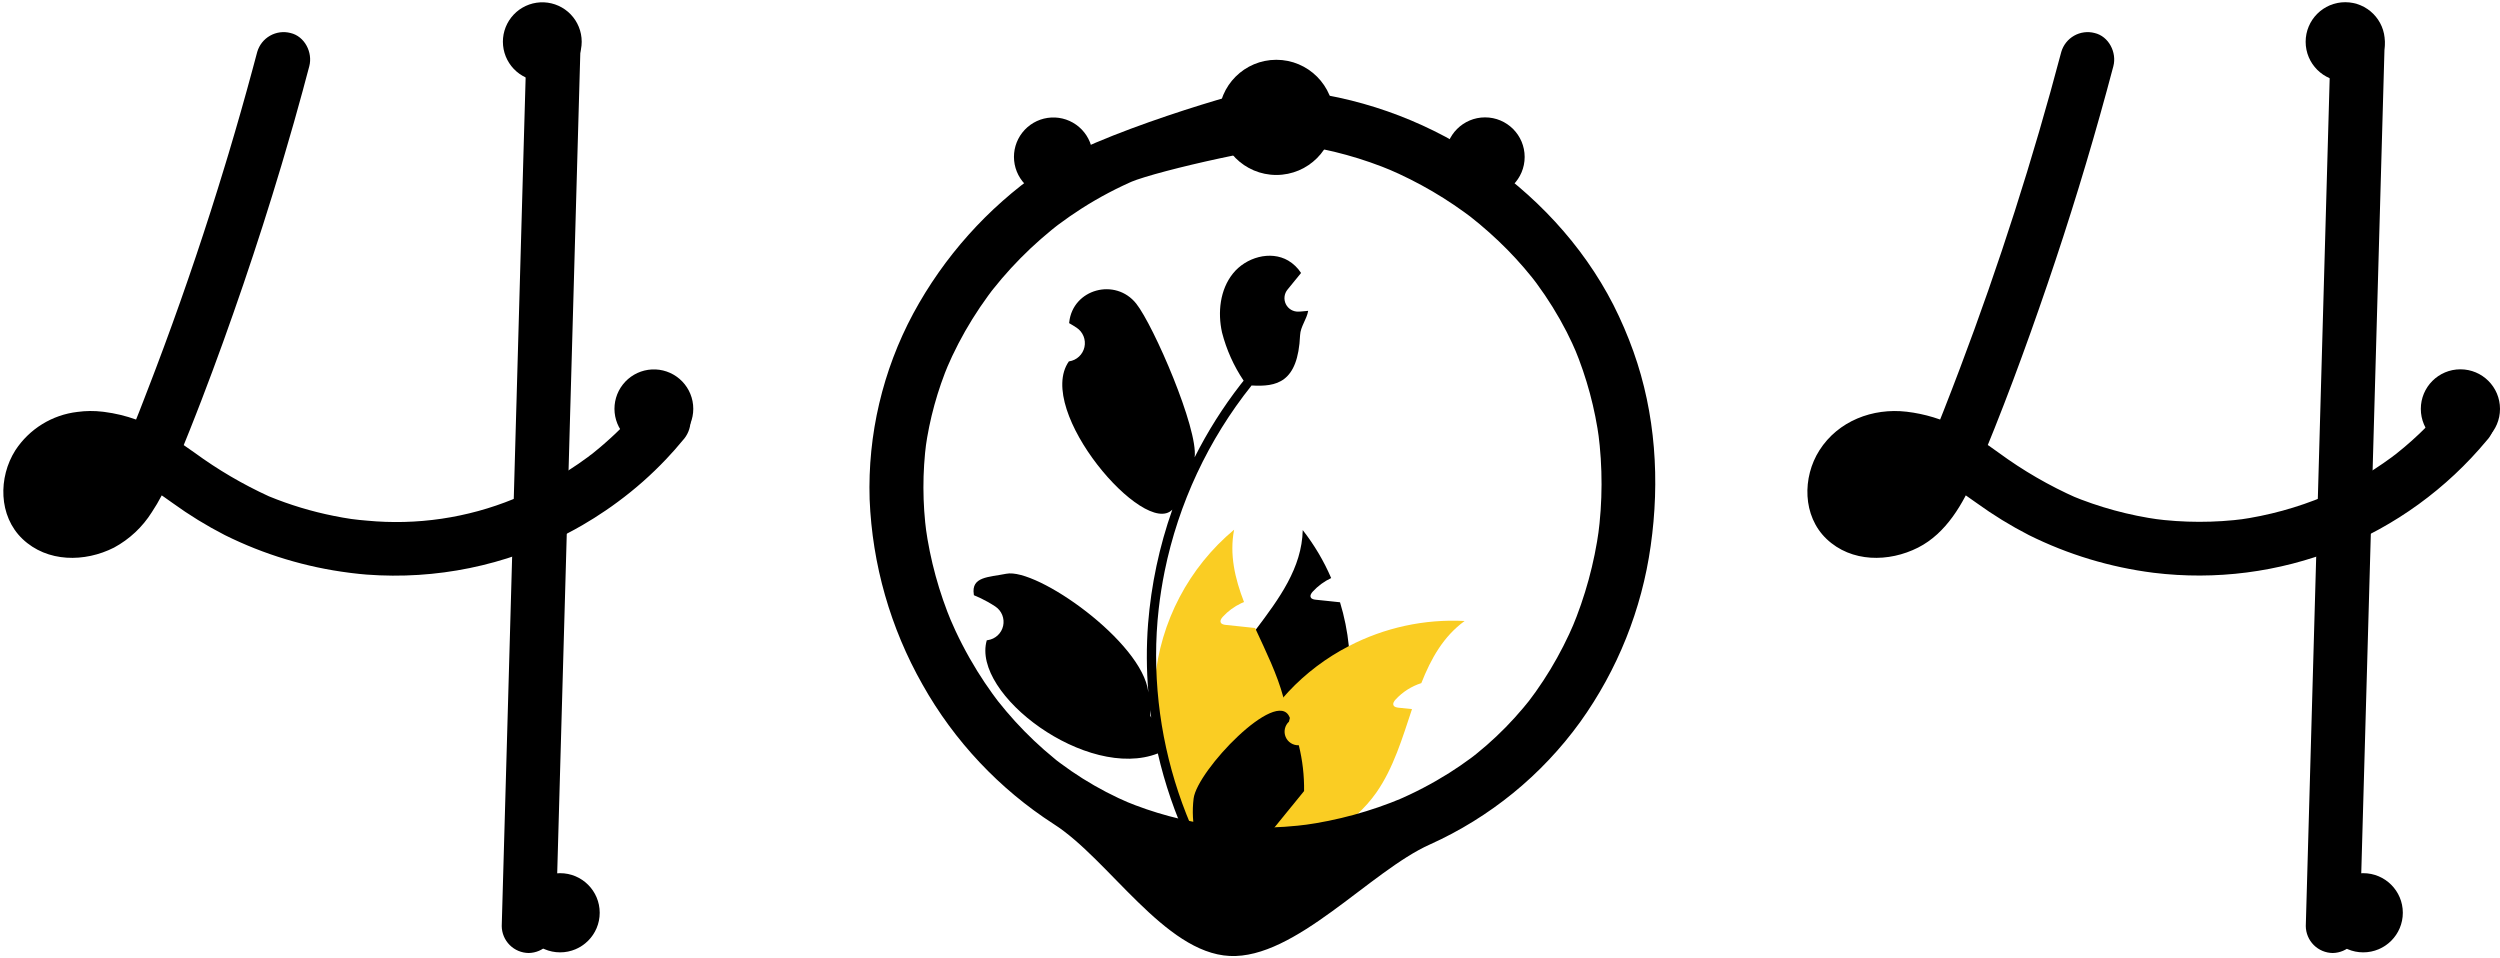 <svg width="527" height="202" viewBox="0 0 527 202" fill="none" xmlns="http://www.w3.org/2000/svg">
<path d="M145.186 86.833C144.924 86.065 144.482 85.371 143.897 84.808C143.681 84.608 143.447 84.427 143.199 84.269C141.219 82.949 138.26 82.653 136.378 84.269C136.189 84.433 136.014 84.614 135.855 84.808C135.293 85.498 134.717 86.173 134.125 86.833C133.154 87.941 132.16 89.011 131.121 90.05C130.825 90.338 130.529 90.634 130.225 90.923C130.051 91.097 129.876 91.264 129.702 91.431C129.034 92.068 128.351 92.683 127.661 93.29C127.297 93.616 126.933 93.935 126.561 94.246C126.007 94.709 125.453 95.171 124.892 95.619C124.839 95.657 124.786 95.695 124.732 95.74C124.717 95.748 124.71 95.763 124.694 95.771C124.687 95.771 124.679 95.771 124.672 95.786C124.651 95.794 124.633 95.807 124.619 95.824C124.452 95.938 124.338 96.013 124.254 96.082C124.285 96.067 124.315 96.044 124.346 96.029C124.209 96.135 124.065 96.241 123.928 96.347C122.601 97.326 121.242 98.267 119.854 99.147C116.419 101.345 112.811 103.261 109.066 104.875C108.815 104.973 108.557 105.08 108.299 105.178C98.493 109.196 87.856 110.763 77.307 109.746C76.23 109.662 75.153 109.548 74.075 109.404C72.831 109.222 71.594 109.002 70.365 108.752C65.686 107.818 61.108 106.436 56.694 104.624C51.172 102.096 45.921 99.015 41.02 95.429C40.261 94.891 39.495 94.352 38.728 93.829C39.601 91.689 40.458 89.549 41.293 87.395C41.71 86.355 42.112 85.316 42.507 84.269C45.61 76.204 48.523 68.064 51.315 59.893C54.137 51.615 56.8 43.29 59.304 34.917C59.562 34.067 59.812 33.218 60.055 32.368C61.367 27.945 62.627 23.512 63.833 19.068C63.947 18.636 64.068 18.211 64.175 17.778C64.524 16.504 64.865 15.229 65.199 13.955C65.957 11.079 64.243 7.642 61.223 6.952C59.77 6.579 58.228 6.785 56.923 7.527C55.618 8.269 54.652 9.488 54.228 10.928C53.902 12.156 53.576 13.378 53.242 14.607C51.641 20.547 49.957 26.468 48.189 32.368C47.931 33.218 47.673 34.067 47.415 34.917C43.516 47.769 39.234 60.492 34.571 73.086C34.01 74.611 33.441 76.131 32.864 77.646C32.583 78.389 32.303 79.133 32.014 79.876C31.46 81.341 30.891 82.805 30.322 84.269C29.996 85.126 29.662 85.984 29.328 86.833C29.108 87.372 28.896 87.911 28.684 88.442C26.52 87.665 24.279 87.126 22 86.833L21.635 86.788C19.868 86.575 18.081 86.591 16.317 86.833C13.678 87.141 11.138 88.025 8.878 89.423C6.618 90.82 4.692 92.697 3.237 94.921C-0.381 100.619 -0.336 108.767 4.74 113.607C9.967 118.592 17.88 118.554 24.033 115.436C27.294 113.672 30.043 111.095 32.014 107.955C32.769 106.817 33.463 105.639 34.093 104.427C34.252 104.533 34.412 104.64 34.571 104.753C35.178 105.178 35.785 105.611 36.384 106.036C39.876 108.566 43.556 110.825 47.393 112.795C55.641 116.896 64.52 119.581 73.658 120.739C73.863 120.762 74.06 120.792 74.265 120.815C75.274 120.944 76.291 121.042 77.307 121.126C91.891 122.225 106.492 119.24 119.475 112.507C120.575 111.938 121.665 111.341 122.745 110.717C124.421 109.746 126.06 108.714 127.661 107.621C128.533 107.029 129.383 106.43 130.225 105.8C133.905 103.09 137.336 100.056 140.475 96.734C141.666 95.482 142.807 94.19 143.897 92.857C144.927 91.767 145.521 90.336 145.566 88.836C145.56 88.151 145.431 87.473 145.186 86.833ZM19.557 104.905C19.716 104.791 19.875 104.67 20.027 104.549C19.982 104.662 19.762 104.791 19.557 104.905ZM21.992 102.455C21.817 102.652 21.658 102.849 21.484 103.046C20.953 103.64 20.383 104.198 19.777 104.715C19.693 104.791 19.602 104.867 19.511 104.935C19.51 104.935 19.509 104.936 19.508 104.936C19.507 104.936 19.506 104.937 19.506 104.938C19.505 104.938 19.504 104.939 19.504 104.94C19.504 104.941 19.503 104.942 19.503 104.943C19.394 104.992 19.288 105.048 19.185 105.11C18.859 105.307 18.525 105.489 18.183 105.656C17.515 105.902 16.827 106.093 16.127 106.225C15.59 106.264 15.05 106.27 14.511 106.24H14.496C14.125 106.158 13.758 106.057 13.396 105.937C13.214 105.846 13.04 105.74 12.865 105.633C12.797 105.573 12.736 105.512 12.698 105.474C12.624 105.406 12.556 105.333 12.493 105.254C12.493 105.253 12.493 105.252 12.493 105.251C12.492 105.25 12.492 105.249 12.491 105.249C12.491 105.248 12.49 105.247 12.489 105.247C12.488 105.247 12.487 105.247 12.486 105.247C12.402 105.095 12.311 104.943 12.228 104.791C12.223 104.787 12.221 104.782 12.22 104.776C12.16 104.587 12.107 104.389 12.061 104.192C12.044 103.846 12.047 103.499 12.069 103.153C12.17 102.668 12.307 102.191 12.478 101.726C12.632 101.397 12.807 101.077 13.002 100.77C13.017 100.74 13.093 100.619 13.176 100.482C13.184 100.474 13.184 100.474 13.184 100.467C13.298 100.338 13.411 100.201 13.533 100.08C13.738 99.852 13.958 99.655 14.178 99.45C14.605 99.17 15.049 98.914 15.505 98.684C16.23 98.427 16.973 98.226 17.728 98.085C18.842 97.996 19.962 98.006 21.074 98.115C22.128 98.298 23.167 98.554 24.185 98.881C23.568 100.078 22.865 101.229 22.083 102.326C22.053 102.371 22.022 102.417 21.992 102.455ZM13.556 99.959C13.489 100.066 13.41 100.165 13.32 100.254C13.38 100.143 13.46 100.042 13.556 99.959Z" fill="currentColor"/>
<path d="M122.381 9.35C122.312 11.732 122.244 14.114 122.176 16.496C122.032 21.784 121.882 27.075 121.728 32.368C121.569 38.324 121.402 44.277 121.227 50.227C121.144 53.3 121.058 56.373 120.97 59.445C120.734 67.722 120.502 75.997 120.272 84.269C120.249 85.126 120.218 85.976 120.196 86.834C120.082 90.938 119.968 95.042 119.854 99.147C119.725 103.6 119.599 108.054 119.475 112.507C119.384 115.845 119.29 119.186 119.194 122.529C118.511 146.754 117.829 170.979 117.146 195.203C117.117 196.703 116.508 198.134 115.447 199.195C114.386 200.256 112.956 200.865 111.456 200.893C109.95 200.881 108.51 200.278 107.446 199.213C106.381 198.149 105.778 196.709 105.766 195.203C106.145 181.577 106.529 167.952 106.919 154.326C107.26 142.005 107.607 129.684 107.958 117.363C108.072 113.304 108.186 109.242 108.3 105.178C108.474 99.063 108.646 92.948 108.816 86.834C108.838 85.976 108.869 85.126 108.891 84.269C108.907 83.518 108.929 82.775 108.952 82.023C109.286 70.15 109.62 58.274 109.954 46.396C110.09 41.722 110.222 37.046 110.348 32.368C110.5 27.034 110.652 21.703 110.803 16.375C110.872 14.031 110.932 11.694 111.001 9.35C111.029 7.849 111.638 6.419 112.699 5.358C113.76 4.297 115.191 3.688 116.691 3.659C118.196 3.672 119.636 4.275 120.701 5.339C121.765 6.404 122.369 7.844 122.381 9.35Z" fill="currentColor"/>
<path d="M434.523 10.928C428.556 33.522 421.425 55.791 413.158 77.648C410.876 83.677 408.542 89.693 406.048 95.637L406.621 94.278C405.508 97.109 404.086 99.809 402.381 102.329C402.265 102.492 402.147 102.653 402.026 102.812C402.616 102.058 402.728 101.909 402.362 102.365C402.17 102.593 401.979 102.822 401.78 103.044C401.249 103.639 400.679 104.197 400.074 104.716C399.921 104.846 399.767 104.974 399.61 105.099L400.321 104.546C400.239 104.74 399.659 104.999 399.478 105.109C398.894 105.462 398.284 105.771 397.654 106.034L399.013 105.46C397.981 105.876 396.903 106.171 395.803 106.341L397.316 106.137C396.235 106.287 395.139 106.298 394.055 106.172L395.568 106.375C394.681 106.253 393.813 106.02 392.984 105.68L394.344 106.253C393.902 106.061 393.476 105.833 393.07 105.574C392.864 105.439 392.232 104.96 393.059 105.592C393.919 106.249 393.169 105.649 392.992 105.474C392.845 105.328 392.712 105.17 392.568 105.023C391.898 104.336 393.324 106.203 392.869 105.401C392.626 104.998 392.403 104.584 392.202 104.159L392.776 105.518C392.515 104.871 392.33 104.196 392.224 103.507L392.427 105.019C392.318 104.162 392.318 103.294 392.425 102.436L392.221 103.949C392.36 102.991 392.614 102.054 392.976 101.157L392.402 102.516C392.655 101.913 392.954 101.33 393.296 100.772C393.454 100.484 393.639 100.212 393.849 99.959C393.886 99.971 392.886 101.107 393.417 100.534C393.556 100.384 393.685 100.226 393.826 100.077C394.051 99.839 394.291 99.621 394.528 99.396C395.321 98.641 393.419 100.129 394.333 99.532C394.996 99.096 395.694 98.715 396.419 98.394L395.06 98.968C396.275 98.469 397.548 98.127 398.85 97.951L397.337 98.154C398.967 97.967 400.614 97.987 402.239 98.213L400.726 98.009C402.784 98.321 404.795 98.887 406.713 99.694L405.354 99.12C409.443 100.875 413.065 103.482 416.68 106.037C420.171 108.566 423.851 110.825 427.685 112.795C435.934 116.896 444.813 119.582 453.952 120.741C467.059 122.346 480.359 120.635 492.632 115.763C504.905 110.891 515.758 103.015 524.195 92.858C525.225 91.766 525.818 90.334 525.862 88.834C525.851 87.327 525.253 85.884 524.195 84.811C522.108 82.895 518.164 82.353 516.148 84.811C514.238 87.144 512.184 89.355 509.998 91.432C508.977 92.4 507.93 93.338 506.855 94.246C506.241 94.765 505.619 95.274 504.988 95.772C504.69 96.008 503.76 96.636 505.188 95.623C504.86 95.855 504.547 96.108 504.224 96.347C499.446 99.869 494.268 102.814 488.798 105.121L490.157 104.547C484.288 107.009 478.124 108.698 471.819 109.572L473.332 109.368C466.846 110.221 460.276 110.212 453.793 109.339L455.306 109.543C448.824 108.652 442.485 106.926 436.447 104.406L437.807 104.98C431.98 102.402 426.451 99.199 421.316 95.427C418.643 93.448 415.825 91.674 412.884 90.121C409.459 88.371 405.75 87.244 401.931 86.791C394.77 85.949 387.472 88.738 383.536 94.925C379.912 100.618 379.959 108.766 385.033 113.607C390.258 118.594 398.172 118.552 404.33 115.432C410.261 112.428 413.824 106.188 416.329 100.303C421.967 87.06 426.958 73.511 431.609 59.893C436.21 46.421 440.382 32.812 444.126 19.066C444.589 17.364 445.046 15.66 445.497 13.954C446.256 11.079 444.54 7.642 441.522 6.954C440.068 6.58 438.525 6.785 437.219 7.527C435.913 8.268 434.947 9.488 434.523 10.928Z" fill="currentColor"/>
<path d="M491.297 9.349L489.249 82.025L487.212 154.323L486.06 195.204C486.072 196.709 486.676 198.149 487.74 199.213C488.805 200.277 490.245 200.881 491.75 200.894C493.25 200.865 494.68 200.256 495.741 199.195C496.802 198.134 497.411 196.704 497.44 195.204L499.488 122.527L501.525 50.229L502.677 9.349C502.665 7.844 502.061 6.404 500.997 5.34C499.932 4.275 498.492 3.672 496.987 3.659C495.487 3.688 494.057 4.297 492.996 5.358C491.935 6.418 491.326 7.849 491.297 9.349Z" fill="currentColor"/>
<path d="M283.555 150.79C281.33 160.713 276.002 169.668 268.343 176.357C267.782 176.843 267.22 177.313 266.636 177.776C265.217 177.905 263.809 178.037 262.41 178.171C261.249 178.277 260.104 178.391 258.966 178.497L258.761 178.52L258.617 177.275L258.04 172.238C255.803 168.586 254.417 164.478 253.983 160.217C253.55 155.957 254.081 151.654 255.536 147.626C257.539 142.224 261.166 137.452 264.732 132.718C269.656 126.178 274.443 119.714 274.617 111.741C277.04 114.841 279.054 118.24 280.611 121.854C279.142 122.545 277.823 123.517 276.726 124.714C276.415 125.055 276.104 125.534 276.317 125.943C276.499 126.292 276.954 126.376 277.349 126.421C278.297 126.52 279.253 126.618 280.201 126.717C280.96 126.8 281.719 126.876 282.477 126.96C283.395 129.972 284.018 133.067 284.336 136.201C284.847 141.074 284.583 145.999 283.555 150.79Z" fill="currentColor"/>
<path d="M308.743 130.905C304.266 134.16 301.649 138.841 299.616 144C297.532 144.667 295.657 145.864 294.176 147.475C293.865 147.816 293.554 148.294 293.766 148.704C293.948 149.053 294.404 149.136 294.798 149.182C295.746 149.28 296.702 149.379 297.651 149.478C295.617 155.577 293.751 161.89 290.155 167.041C287.763 170.442 284.646 173.269 281.028 175.318C280.042 175.88 279.023 176.385 277.978 176.828C274.124 177.124 270.343 177.44 266.636 177.776C265.217 177.905 263.809 178.037 262.41 178.171C261.249 178.277 260.104 178.391 258.966 178.497C258.958 178.08 258.958 177.663 258.966 177.245C259.206 166.13 263.295 155.442 270.536 147.004C270.877 146.61 271.226 146.223 271.583 145.836C275.251 141.918 279.565 138.659 284.336 136.201C291.854 132.292 300.28 130.463 308.743 130.905Z" fill="#FACD23"/>
<path d="M263.723 174.279L262.85 176.858L262.41 178.171C261.249 178.277 260.104 178.391 258.966 178.497L258.761 178.52C257.502 178.649 256.25 178.778 254.998 178.907C254.672 178.527 254.345 178.141 254.027 177.746C246.108 168.157 242.306 155.822 243.454 143.439C244.601 131.055 250.603 119.629 260.149 111.657C259.148 116.9 260.316 121.922 262.236 126.907C262.031 126.99 261.834 127.074 261.644 127.165C260.175 127.856 258.856 128.828 257.759 130.025C257.448 130.366 257.137 130.844 257.35 131.254C257.532 131.603 257.987 131.687 258.382 131.732C259.33 131.831 260.286 131.929 261.234 132.028C261.993 132.111 262.752 132.187 263.51 132.271C263.867 132.309 264.223 132.347 264.58 132.385C264.633 132.498 264.679 132.605 264.732 132.718C266.894 137.407 269.223 142.118 270.536 147.004C270.865 148.23 271.123 149.474 271.309 150.729C271.894 154.972 271.515 159.293 270.202 163.369C268.888 167.446 266.674 171.175 263.723 174.279Z" fill="#FACD23"/>
<path d="M340.09 64.24C333.559 51.501 323.44 40.781 311.539 32.904C299.6 25.038 285.9 20.247 271.661 18.96C269.794 18.79 267.923 18.691 266.048 18.662C263.831 18.628 230.491 28.245 219.323 36.098C208.16 43.855 198.978 54.127 192.516 66.086C186.066 78.111 182.893 91.621 183.317 105.259C183.87 118.98 187.694 132.37 194.471 144.313C201.156 156.217 210.648 166.308 222.121 173.709C233.757 181.134 245.447 200.821 259.186 201.516C273.028 202.216 288.815 183.645 301.44 178.006C314.066 172.321 324.981 163.426 333.097 152.207C340.984 141.214 346.086 128.471 347.966 115.072C349.919 101.352 349.009 87.203 344.324 74.091C343.121 70.721 341.707 67.431 340.09 64.24C338.74 61.581 334.782 60.602 332.305 62.199C331.029 62.985 330.104 64.233 329.724 65.683C329.344 67.132 329.537 68.673 330.264 69.984C331.056 71.546 331.794 73.133 332.475 74.747L331.902 73.388C334.481 79.59 336.235 86.104 337.119 92.763L336.915 91.25C337.855 98.475 337.838 105.791 336.865 113.011L337.069 111.498C336.085 118.718 334.158 125.777 331.337 132.494L331.911 131.135C330.459 134.563 328.768 137.883 326.849 141.073C325.876 142.684 324.844 144.257 323.753 145.793C323.274 146.467 322.78 147.129 322.282 147.789C321.633 148.65 323.167 146.664 322.496 147.509C322.382 147.653 322.268 147.797 322.154 147.941C321.809 148.371 321.459 148.798 321.105 149.221C318.74 152.043 316.158 154.677 313.384 157.099C312.693 157.702 311.991 158.291 311.277 158.867C310.921 159.154 310.57 159.454 310.199 159.721C310.213 159.711 311.397 158.811 310.696 159.333C310.476 159.497 310.258 159.664 310.037 159.828C308.565 160.918 307.054 161.953 305.504 162.932C301.936 165.18 298.192 167.137 294.309 168.784L295.668 168.21C288.971 171.03 281.932 172.956 274.731 173.939L276.244 173.736C269.048 174.709 261.754 174.722 254.554 173.775L256.067 173.978C249.523 173.099 243.123 171.369 237.028 168.831L238.387 169.404C234.856 167.914 231.453 166.14 228.208 164.1C226.603 163.089 225.039 162.015 223.517 160.878C223.3 160.716 223.085 160.551 222.868 160.388C222.174 159.864 223.367 160.775 223.377 160.781C222.973 160.491 222.584 160.181 222.212 159.852C221.477 159.253 220.753 158.641 220.041 158.015C217.192 155.505 214.531 152.789 212.08 149.889C211.467 149.164 210.866 148.428 210.279 147.681C210.025 147.358 209.561 146.702 210.586 148.083C210.451 147.901 210.311 147.723 210.175 147.542C209.848 147.108 209.525 146.672 209.207 146.231C208.093 144.69 207.034 143.11 206.03 141.493C203.761 137.831 201.781 133.999 200.108 130.03L200.682 131.39C197.944 124.875 196.071 118.03 195.113 111.029L195.316 112.542C194.451 106.088 194.439 99.549 195.279 93.092L195.076 94.605C195.938 88.352 197.62 82.24 200.079 76.427L199.506 77.787C201.053 74.148 202.878 70.633 204.964 67.274C206.009 65.593 207.116 63.953 208.286 62.354C208.551 61.991 208.82 61.63 209.092 61.271C209.337 60.947 210.013 60.138 208.86 61.566C208.973 61.426 209.082 61.282 209.193 61.141C209.835 60.328 210.493 59.527 211.166 58.739C213.713 55.757 216.473 52.963 219.422 50.378C220.168 49.725 220.925 49.085 221.695 48.459C222.044 48.175 222.396 47.894 222.75 47.615C222.891 47.504 223.035 47.395 223.176 47.282C221.66 48.488 222.755 47.611 223.099 47.353C224.684 46.165 226.311 45.037 227.981 43.968C231.693 41.594 235.598 39.537 239.655 37.817L238.295 38.391C244.183 35.918 270.267 30.084 275.011 30.72L273.498 30.517C280.471 31.491 287.287 33.374 293.77 36.118L292.411 35.544C295.696 36.94 298.89 38.543 301.97 40.346C303.51 41.249 305.019 42.2 306.498 43.201C307.197 43.675 307.89 44.159 308.575 44.654C308.917 44.901 309.258 45.151 309.596 45.404C309.785 45.544 309.971 45.687 310.159 45.827C310.947 46.418 309.073 44.971 309.899 45.625C312.666 47.798 315.293 50.143 317.765 52.645C318.98 53.882 320.152 55.158 321.283 56.473C321.863 57.148 322.431 57.832 322.987 58.527C323.264 58.872 324.205 60.121 323.052 58.591C323.333 58.965 323.619 59.337 323.897 59.713C326.294 62.958 328.424 66.393 330.264 69.984C331.624 72.638 335.564 73.627 338.049 72.026C339.325 71.24 340.25 69.992 340.63 68.542C341.011 67.092 340.817 65.551 340.09 64.24Z" fill="currentColor"/>
<path d="M273.788 157.099C273.201 157.126 272.62 156.972 272.123 156.657C271.626 156.343 271.238 155.883 271.011 155.341C270.784 154.798 270.73 154.199 270.855 153.625C270.98 153.05 271.278 152.528 271.71 152.129C271.782 151.841 271.834 151.635 271.907 151.348C271.881 151.285 271.855 151.223 271.829 151.16C269.188 144.865 252.342 162.414 251.614 168.33C251.293 170.946 251.428 173.597 252.013 176.166C246.557 164.262 243.723 151.324 243.705 138.23C243.704 134.944 243.886 131.66 244.252 128.395C244.554 125.717 244.973 123.059 245.509 120.42C248.433 106.102 254.713 92.681 263.832 81.26C269.047 81.551 273.617 80.757 274.059 70.65C274.137 68.852 275.471 67.295 275.764 65.524C275.266 65.589 274.76 65.63 274.263 65.663C274.107 65.671 273.944 65.679 273.789 65.687L273.731 65.69C273.184 65.714 272.641 65.58 272.168 65.304C271.696 65.027 271.313 64.62 271.066 64.13C270.82 63.641 270.72 63.091 270.779 62.547C270.837 62.002 271.052 61.486 271.397 61.061C271.612 60.797 271.827 60.532 272.043 60.268C272.369 59.86 272.704 59.46 273.03 59.052C273.068 59.013 273.103 58.972 273.136 58.929C273.512 58.464 273.887 58.007 274.263 57.542C273.577 56.478 272.656 55.587 271.569 54.938C267.807 52.734 262.616 54.261 259.898 57.664C257.172 61.068 256.658 65.842 257.604 70.095C258.535 73.713 260.075 77.146 262.159 80.248C261.955 80.509 261.742 80.762 261.538 81.023C257.808 85.82 254.557 90.97 251.832 96.4C252.603 90.377 243.174 68.627 239.528 64.019C235.148 58.486 226.167 60.901 225.395 67.916C225.388 67.984 225.38 68.052 225.373 68.119C225.915 68.425 226.445 68.749 226.964 69.092C227.615 69.528 228.12 70.15 228.412 70.877C228.704 71.604 228.77 72.403 228.601 73.168C228.431 73.933 228.034 74.629 227.462 75.165C226.89 75.701 226.17 76.052 225.395 76.171L225.316 76.183C218.066 86.534 241.307 113.476 247.125 107.427C244.386 115.186 242.669 123.269 242.015 131.472C241.645 136.311 241.667 141.172 242.081 146.008L242.056 145.836C240.763 135.304 218.589 119.645 212.114 120.949C208.383 121.7 204.709 121.53 205.276 125.292C205.285 125.352 205.294 125.413 205.303 125.473C206.308 125.882 207.287 126.354 208.233 126.885C208.775 127.19 209.305 127.514 209.824 127.857C210.476 128.293 210.981 128.915 211.273 129.642C211.565 130.369 211.63 131.168 211.461 131.933C211.291 132.698 210.894 133.395 210.323 133.93C209.751 134.466 209.03 134.817 208.256 134.936L208.176 134.948C208.119 134.957 208.07 134.965 208.013 134.973C204.713 146.328 229.186 164.653 244.064 158.822H244.072C245.546 165.229 247.683 171.465 250.446 177.431H273.218C273.299 177.178 273.373 176.916 273.446 176.663C271.339 176.796 269.223 176.67 267.145 176.288C268.835 174.215 270.524 172.126 272.214 170.052C272.252 170.014 272.287 169.973 272.32 169.93C273.177 168.869 274.042 167.816 274.899 166.755L274.9 166.754C274.945 163.501 274.572 160.257 273.789 157.1L273.788 157.099ZM247.712 105.803L247.724 105.786L247.712 105.819V105.803ZM242.668 151.272L242.472 150.831C242.48 150.513 242.48 150.195 242.472 149.868C242.472 149.778 242.456 149.689 242.456 149.599C242.529 150.162 242.595 150.725 242.676 151.288L242.668 151.272Z" fill="currentColor"/>
<path d="M17.926 109.715C22.535 109.715 26.271 105.979 26.271 101.37C26.271 96.761 22.535 93.024 17.926 93.024C13.316 93.024 9.58 96.761 9.58 101.37C9.58 105.979 13.316 109.715 17.926 109.715Z" fill="currentColor"/>
<path d="M118.072 200.757C122.681 200.757 126.418 197.02 126.418 192.411C126.418 187.802 122.681 184.066 118.072 184.066C113.463 184.066 109.727 187.802 109.727 192.411C109.727 197.02 113.463 200.757 118.072 200.757Z" fill="currentColor"/>
<path d="M498.17 200.757C502.779 200.757 506.515 197.02 506.515 192.411C506.515 187.802 502.779 184.066 498.17 184.066C493.561 184.066 489.824 187.802 489.824 192.411C489.824 197.02 493.561 200.757 498.17 200.757Z" fill="currentColor"/>
<path d="M518.654 94.541C523.263 94.541 527 90.805 527 86.196C527 81.587 523.263 77.851 518.654 77.851C514.045 77.851 510.309 81.587 510.309 86.196C510.309 90.805 514.045 94.541 518.654 94.541Z" fill="currentColor"/>
<path d="M494.377 17.156C498.986 17.156 502.722 13.42 502.722 8.811C502.722 4.202 498.986 0.465 494.377 0.465C489.768 0.465 486.031 4.202 486.031 8.811C486.031 13.42 489.768 17.156 494.377 17.156Z" fill="currentColor"/>
<path d="M146.143 86.196C146.138 88.328 145.313 90.376 143.84 91.917C142.367 93.458 140.358 94.373 138.229 94.474C136.099 94.575 134.013 93.853 132.401 92.458C130.789 91.064 129.775 89.102 129.568 86.981C129.362 84.859 129.979 82.739 131.293 81.06C132.606 79.38 134.514 78.27 136.623 77.959C138.732 77.648 140.88 78.159 142.622 79.387C144.365 80.615 145.568 82.467 145.984 84.557C146.091 85.097 146.144 85.646 146.143 86.196Z" fill="currentColor"/>
<path d="M313.053 41.434C317.662 41.434 321.398 37.698 321.398 33.089C321.398 28.48 317.662 24.743 313.053 24.743C308.443 24.743 304.707 28.48 304.707 33.089C304.707 37.698 308.443 41.434 313.053 41.434Z" fill="currentColor"/>
<path d="M230.356 33.089C230.351 35.22 229.526 37.269 228.053 38.809C226.58 40.35 224.571 41.266 222.442 41.367C220.312 41.467 218.226 40.746 216.614 39.351C215.002 37.956 213.987 35.995 213.781 33.873C213.575 31.751 214.192 29.631 215.505 27.952C216.819 26.273 218.727 25.163 220.836 24.851C222.945 24.54 225.093 25.051 226.835 26.28C228.577 27.508 229.781 29.359 230.196 31.45C230.303 31.989 230.357 32.538 230.356 33.089Z" fill="currentColor"/>
<path d="M122.623 8.811C122.618 10.943 121.794 12.991 120.321 14.531C118.848 16.072 116.839 16.988 114.709 17.089C112.58 17.189 110.493 16.468 108.881 15.073C107.269 13.678 106.255 11.717 106.049 9.595C105.842 7.473 106.46 5.353 107.773 3.674C109.086 1.995 110.995 0.885 113.104 0.573C115.212 0.262 117.36 0.774 119.103 2.002C120.845 3.23 122.048 5.081 122.464 7.172C122.571 7.712 122.624 8.261 122.623 8.811Z" fill="currentColor"/>
<path d="M400.301 112.75C404.91 112.75 408.646 109.014 408.646 104.405C408.646 99.796 404.91 96.059 400.301 96.059C395.691 96.059 391.955 99.796 391.955 104.405C391.955 109.014 395.691 112.75 400.301 112.75Z" fill="currentColor"/>
<path d="M269.049 36.882C275.753 36.882 281.188 31.447 281.188 24.743C281.188 18.039 275.753 12.604 269.049 12.604C262.345 12.604 256.91 18.039 256.91 24.743C256.91 31.447 262.345 36.882 269.049 36.882Z" fill="currentColor"/>
</svg>

